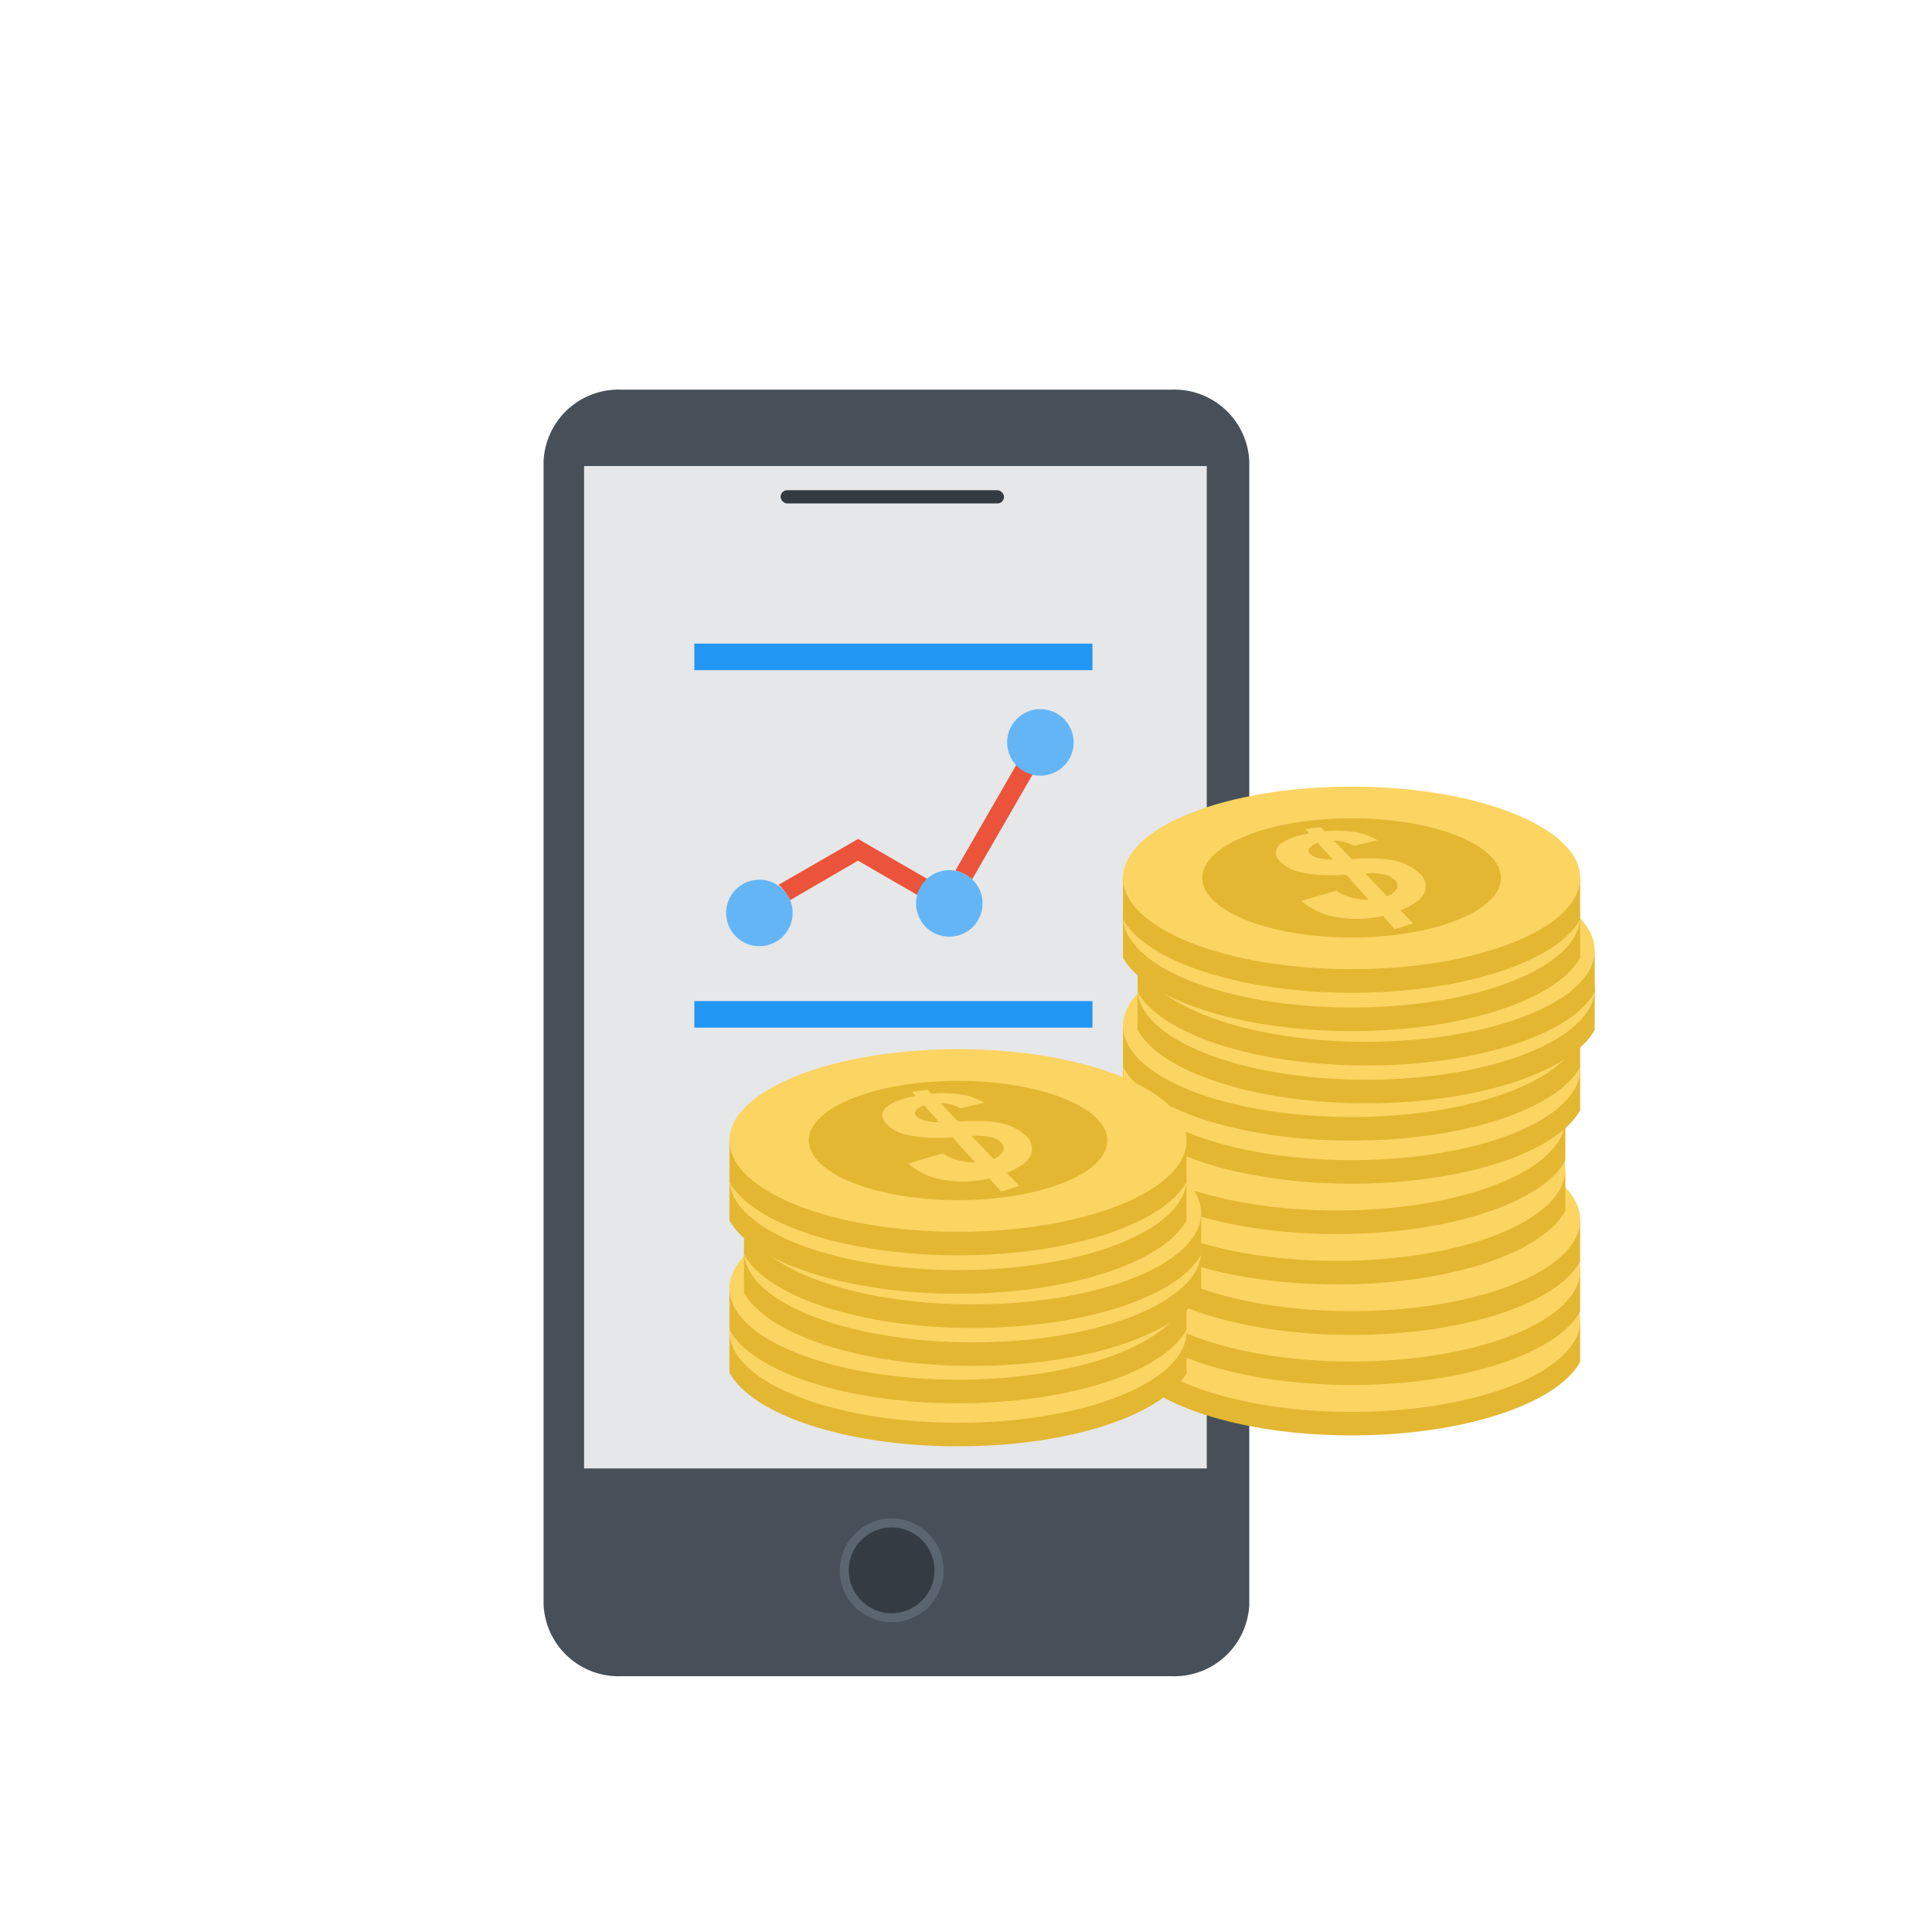 <svg id="Layer_x0020_1" xmlns="http://www.w3.org/2000/svg" width="50" height="50" viewBox="0 0 50 50">
  <rect id="Rectangle_10" data-name="Rectangle 10" width="50" height="50" fill="none"/>
  <g id="_489327400" transform="translate(6.625 6.625)">
    <rect id="_487485504" width="36.75" height="36.75" fill="none"/>
    <rect id="_487485672" width="36.75" height="36.75" fill="none"/>
    <path id="_487485528" d="M3.982,1.3H18.217a1.942,1.942,0,0,1,2.014,1.848v29.6a1.942,1.942,0,0,1-2.014,1.848H3.982a1.942,1.942,0,0,1-2.014-1.848V3.146A1.942,1.942,0,0,1,3.982,1.3Z" transform="translate(5.475 2.159)" fill="#475059" fill-rule="evenodd"/>
    <path id="_487485168" d="M2.106,1.94H18.221V27.882H2.106Z" transform="translate(6.385 3.496)" fill="#e6e7e8" fill-rule="evenodd"/>
    <ellipse id="_487485120" cx="1.344" cy="1.344" rx="1.344" ry="1.344" transform="translate(15.108 32.671)" fill="#5a6570"/>
    <ellipse id="_487484328" cx="1.11" cy="1.11" rx="1.11" ry="1.11" transform="translate(15.34 32.905)" fill="#353b42"/>
    <g id="Group_33" data-name="Group 33" transform="translate(12.253 13.732)">
      <g id="Group_27" data-name="Group 27" transform="translate(9.799 0)">
        <g id="Group_17" data-name="Group 17" transform="translate(0.387 11.457)">
          <path id="_487484976" d="M10.046,4.431c2.9,0,5.318.813,5.914,1.9V7.37c-.6,1.086-3.017,1.9-5.914,1.9s-5.324-.815-5.916-1.9V6.334c.592-1.088,3.016-1.9,5.916-1.9Z" transform="translate(-4.13 -3.936)" fill="#e3b732" fill-rule="evenodd"/>
          <ellipse id="_487484904" cx="5.916" cy="2.363" rx="5.916" ry="2.363" fill="#fbd462"/>
        </g>
        <g id="Group_18" data-name="Group 18" transform="translate(0.387 10.154)">
          <path id="_487484496" d="M10.046,4.263c2.9,0,5.318.813,5.914,1.9V7.2c-.6,1.086-3.017,1.9-5.914,1.9S4.722,8.286,4.13,7.2V6.166c.592-1.088,3.016-1.9,5.916-1.9Z" transform="translate(-4.13 -3.768)" fill="#e3b732" fill-rule="evenodd"/>
          <ellipse id="_487484760" cx="5.916" cy="2.363" rx="5.916" ry="2.363" fill="#fbd462"/>
        </g>
        <g id="Group_19" data-name="Group 19" transform="translate(0.387 8.851)">
          <path id="_489329344" d="M10.046,4.1c2.9,0,5.318.813,5.914,1.9v1.04c-.6,1.086-3.017,1.9-5.914,1.9s-5.324-.815-5.916-1.9V6c.592-1.088,3.016-1.9,5.916-1.9Z" transform="translate(-4.13 -3.6)" fill="#e3b732" fill-rule="evenodd"/>
          <ellipse id="_489333424" cx="5.916" cy="2.363" rx="5.916" ry="2.363" fill="#fbd462"/>
        </g>
        <g id="Group_20" data-name="Group 20" transform="translate(0 7.548)">
          <path id="_489333208" d="M10,3.928c2.9,0,5.318.813,5.914,1.9v1.04c-.6,1.086-3.017,1.9-5.914,1.9s-5.324-.815-5.916-1.9V5.83C4.672,4.743,7.1,3.928,10,3.928Z" transform="translate(-4.08 -3.432)" fill="#e3b732" fill-rule="evenodd"/>
          <ellipse id="_489333016" cx="5.916" cy="2.363" rx="5.916" ry="2.363" fill="#fbd462"/>
        </g>
        <g id="Group_21" data-name="Group 21" transform="translate(0 6.245)">
          <path id="_489333040" d="M10,3.76c2.9,0,5.318.813,5.914,1.9V6.7c-.6,1.086-3.017,1.9-5.914,1.9s-5.324-.815-5.916-1.9V5.663C4.672,4.575,7.1,3.76,10,3.76Z" transform="translate(-4.08 -3.265)" fill="#e3b732" fill-rule="evenodd"/>
          <ellipse id="_489332944" cx="5.916" cy="2.363" rx="5.916" ry="2.363" fill="#fbd462"/>
        </g>
        <g id="Group_22" data-name="Group 22" transform="translate(0.387 4.942)">
          <path id="_489332728" d="M10.046,3.592c2.9,0,5.318.813,5.914,1.9v1.04c-.6,1.086-3.017,1.9-5.914,1.9s-5.324-.815-5.916-1.9V5.495c.592-1.088,3.016-1.9,5.916-1.9Z" transform="translate(-4.13 -3.097)" fill="#e3b732" fill-rule="evenodd"/>
          <ellipse id="_489332632" cx="5.916" cy="2.363" rx="5.916" ry="2.363" fill="#fbd462"/>
        </g>
        <g id="Group_23" data-name="Group 23" transform="translate(0.387 3.826)">
          <path id="_489332512" d="M10.046,3.448c2.9,0,5.318.813,5.914,1.9v1.04c-.6,1.086-3.017,1.9-5.914,1.9s-5.324-.815-5.916-1.9V5.351c.592-1.088,3.016-1.9,5.916-1.9Z" transform="translate(-4.13 -2.953)" fill="#e3b732" fill-rule="evenodd"/>
          <ellipse id="_489332320" cx="5.916" cy="2.363" rx="5.916" ry="2.363" fill="#fbd462"/>
        </g>
        <g id="Group_24" data-name="Group 24" transform="translate(0.763 2.861)">
          <path id="_489331984" d="M10.095,3.324c2.9,0,5.318.813,5.914,1.9v1.04c-.6,1.086-3.017,1.9-5.914,1.9s-5.324-.815-5.916-1.9V5.227c.592-1.088,3.016-1.9,5.916-1.9Z" transform="translate(-4.178 -2.829)" fill="#e3b732" fill-rule="evenodd"/>
          <ellipse id="_489331624" cx="5.916" cy="2.363" rx="5.916" ry="2.363" fill="#fbd462"/>
        </g>
        <g id="Group_25" data-name="Group 25" transform="translate(0.763 1.879)">
          <path id="_489331456" d="M10.095,3.2c2.9,0,5.318.813,5.914,1.9v1.04c-.6,1.086-3.017,1.9-5.914,1.9S4.77,7.22,4.178,6.132V5.1c.592-1.088,3.016-1.9,5.916-1.9Z" transform="translate(-4.178 -2.702)" fill="#e3b732" fill-rule="evenodd"/>
          <ellipse id="_489331840" cx="5.916" cy="2.363" rx="5.916" ry="2.363" fill="#fbd462"/>
        </g>
        <g id="Group_26" data-name="Group 26" transform="translate(0.387 0.992)">
          <path id="_489331744" d="M10.046,3.083c2.9,0,5.318.813,5.914,1.9v1.04c-.6,1.086-3.017,1.9-5.914,1.9s-5.324-.815-5.916-1.9V4.986c.592-1.088,3.016-1.9,5.916-1.9Z" transform="translate(-4.13 -2.588)" fill="#e3b732" fill-rule="evenodd"/>
          <ellipse id="_489330640" cx="5.916" cy="2.363" rx="5.916" ry="2.363" fill="#fbd462"/>
        </g>
        <path id="_489330976" d="M10.046,2.956c2.9,0,5.318.813,5.914,1.9v1.04c-.6,1.086-3.017,1.9-5.914,1.9S4.722,6.978,4.13,5.89V4.858c.592-1.088,3.016-1.9,5.916-1.9Z" transform="translate(-3.743 -2.46)" fill="#e3b732" fill-rule="evenodd"/>
        <ellipse id="_489330736" cx="5.916" cy="2.363" rx="5.916" ry="2.363" transform="translate(0.387)" fill="#fbd462"/>
        <ellipse id="_489330520" cx="3.863" cy="1.543" rx="3.863" ry="1.543" transform="translate(2.44 0.82)" fill="#e3b732"/>
        <path id="_489330760" d="M7.513,4.813a.431.431,0,0,0,.257-.2.191.191,0,0,0-.06-.225.579.579,0,0,0-.277-.138,1.642,1.642,0,0,0-.477-.024l.557.586ZM5.725,3.435a.422.422,0,0,0-.213.124.11.11,0,0,0,.005.151.413.413,0,0,0,.208.111,1.5,1.5,0,0,0,.385.044ZM7.038,4.907l-.578-.65a5.5,5.5,0,0,1-.635.009A2.793,2.793,0,0,1,5.311,4.2,1.024,1.024,0,0,1,4.7,3.862a.271.271,0,0,1,.08-.411,1.042,1.042,0,0,1,.3-.157A2.565,2.565,0,0,1,5.5,3.186l-.1-.108.406-.051.1.105a3.094,3.094,0,0,1,.788.024,1.6,1.6,0,0,1,.579.211l-.62.143a.981.981,0,0,0-.513-.133L6.6,3.85c.255-.015.474-.017.658-.01a2.5,2.5,0,0,1,.456.053,1.325,1.325,0,0,1,.6.295.451.451,0,0,1,.183.5.59.59,0,0,1-.2.257,1.756,1.756,0,0,1-.432.235l.318.337-.468.15-.3-.343a3.425,3.425,0,0,1-.6.075,2.852,2.852,0,0,1-.578-.038A1.827,1.827,0,0,1,5.3,4.934l.9-.264a1.166,1.166,0,0,0,.391.178,1.7,1.7,0,0,0,.444.059Z" transform="translate(-0.296 -1.977)" fill="#fbd462" fill-rule="evenodd"/>
      </g>
      <g id="Group_28" data-name="Group 28" transform="translate(0 11.738)">
        <path id="_489330568" d="M8.734,4.468c2.9,0,5.318.813,5.914,1.9v1.04c-.6,1.086-3.017,1.9-5.914,1.9S3.41,8.49,2.818,7.4V6.37c.592-1.088,3.016-1.9,5.916-1.9Z" transform="translate(-2.818 -3.972)" fill="#e3b732" fill-rule="evenodd"/>
        <ellipse id="_489330016" cx="5.916" cy="2.363" rx="5.916" ry="2.363" fill="#fbd462"/>
      </g>
      <g id="Group_29" data-name="Group 29" transform="translate(0 10.623)">
        <path id="_489330064" d="M8.734,4.324c2.9,0,5.318.813,5.914,1.9v1.04c-.6,1.086-3.017,1.9-5.914,1.9s-5.324-.815-5.916-1.9V6.226c.592-1.088,3.016-1.9,5.916-1.9Z" transform="translate(-2.818 -3.828)" fill="#e3b732" fill-rule="evenodd"/>
        <ellipse id="_489330160" cx="5.916" cy="2.363" rx="5.916" ry="2.363" fill="#fbd462"/>
      </g>
      <g id="Group_30" data-name="Group 30" transform="translate(0.377 9.657)">
        <path id="_489330232" d="M8.783,4.2c2.9,0,5.318.813,5.914,1.9v1.04c-.6,1.086-3.017,1.9-5.914,1.9s-5.324-.815-5.916-1.9V6.1c.592-1.088,3.016-1.9,5.916-1.9Z" transform="translate(-2.866 -3.704)" fill="#e3b732" fill-rule="evenodd"/>
        <ellipse id="_489329296" cx="5.916" cy="2.363" rx="5.916" ry="2.363" fill="#fbd462"/>
      </g>
      <g id="Group_31" data-name="Group 31" transform="translate(0.377 8.675)">
        <path id="_489329392" d="M8.783,4.073c2.9,0,5.318.813,5.914,1.9v1.04c-.6,1.086-3.017,1.9-5.914,1.9S3.458,8.1,2.867,7.008V5.976c.592-1.088,3.016-1.9,5.916-1.9Z" transform="translate(-2.866 -3.577)" fill="#e3b732" fill-rule="evenodd"/>
        <ellipse id="_489329632" cx="5.916" cy="2.363" rx="5.916" ry="2.363" fill="#fbd462"/>
      </g>
      <g id="Group_32" data-name="Group 32" transform="translate(0 7.788)">
        <path id="_489329608" d="M8.734,3.959c2.9,0,5.318.813,5.914,1.9V6.9c-.6,1.086-3.017,1.9-5.914,1.9s-5.324-.815-5.916-1.9V5.861c.592-1.088,3.016-1.9,5.916-1.9Z" transform="translate(-2.818 -3.463)" fill="#e3b732" fill-rule="evenodd"/>
        <ellipse id="_489329320" cx="5.916" cy="2.363" rx="5.916" ry="2.363" fill="#fbd462"/>
      </g>
      <path id="_489328408" d="M8.734,3.831c2.9,0,5.318.813,5.914,1.9V6.77c-.6,1.086-3.017,1.9-5.914,1.9s-5.324-.815-5.916-1.9V5.734c.592-1.088,3.016-1.9,5.916-1.9Z" transform="translate(-2.818 3.461)" fill="#e3b732" fill-rule="evenodd"/>
      <ellipse id="_489328264" cx="5.916" cy="2.363" rx="5.916" ry="2.363" transform="translate(0 6.796)" fill="#fbd462"/>
      <ellipse id="_489328792" cx="3.863" cy="1.543" rx="3.863" ry="1.543" transform="translate(2.053 7.616)" fill="#e3b732"/>
      <path id="_489328168" d="M6.2,5.688a.431.431,0,0,0,.257-.2.191.191,0,0,0-.06-.225.579.579,0,0,0-.277-.138A1.642,1.642,0,0,0,5.644,5.1l.557.586ZM4.413,4.31a.422.422,0,0,0-.213.124.11.11,0,0,0,.005.151.413.413,0,0,0,.208.111,1.5,1.5,0,0,0,.385.044ZM5.726,5.783l-.578-.65a5.506,5.506,0,0,1-.635.009A2.792,2.792,0,0,1,4,5.073a1.023,1.023,0,0,1-.608-.336.271.271,0,0,1,.08-.411,1.043,1.043,0,0,1,.3-.157,2.558,2.558,0,0,1,.422-.108l-.1-.108L4.5,3.9l.1.105a3.094,3.094,0,0,1,.788.023,1.6,1.6,0,0,1,.579.211l-.62.143a.981.981,0,0,0-.513-.133l.452.473c.255-.015.474-.017.658-.01a2.5,2.5,0,0,1,.456.053,1.325,1.325,0,0,1,.6.295.451.451,0,0,1,.183.5.59.59,0,0,1-.2.257,1.759,1.759,0,0,1-.432.235l.318.337-.468.15L6.1,6.2a3.424,3.424,0,0,1-.6.075,2.853,2.853,0,0,1-.578-.038,1.826,1.826,0,0,1-.928-.428l.9-.264a1.167,1.167,0,0,0,.391.178,1.7,1.7,0,0,0,.444.059Z" transform="translate(0.629 3.944)" fill="#fbd462" fill-rule="evenodd"/>
    </g>
    <g id="Group_34" data-name="Group 34" transform="translate(11.345 10.032)">
      <rect id="_489328432" width="10.302" height="0.687" transform="translate(0 9.251)" fill="#2196f3"/>
      <path id="_489328864" d="M3.446,3.077a.86.86,0,1,1-.608.252A.857.857,0,0,1,3.446,3.077Z" transform="translate(-1.763 3.033)" fill="#64b5f6"/>
      <path id="_489327664" d="M7.338,5.463l1.6-2.774.005.005a1.105,1.105,0,0,0,.407.259L7.772,5.69A1.1,1.1,0,0,0,7.338,5.463ZM4.821,4.648l0,0,0,0,.119.069,1.687.974a1.1,1.1,0,0,0-.254.418l-1.555-.9h0l0,0L3.059,6.231A1.105,1.105,0,0,0,2.833,5.9q-.035-.035-.072-.066L4.7,4.716l.118-.068Z" transform="translate(-0.582 0.408)" fill="#eb533a"/>
      <path id="_489327592" d="M4.383,2.509a.86.86,0,1,1-.608.252A.857.857,0,0,1,4.383,2.509Z" transform="translate(4.572 -0.813)" fill="#64b5f6"/>
      <path id="_489328072" d="M4.079,3.045a.86.86,0,1,1-.608.252A.857.857,0,0,1,4.079,3.045Z" transform="translate(2.519 2.819)" fill="#64b5f6"/>
      <rect id="_489327952" width="10.302" height="0.687" fill="#2196f3"/>
    </g>
    <rect id="_489328120" width="5.781" height="0.342" rx="0.171" transform="translate(13.577 6.062)" fill="#333a42"/>
  </g>
</svg>
